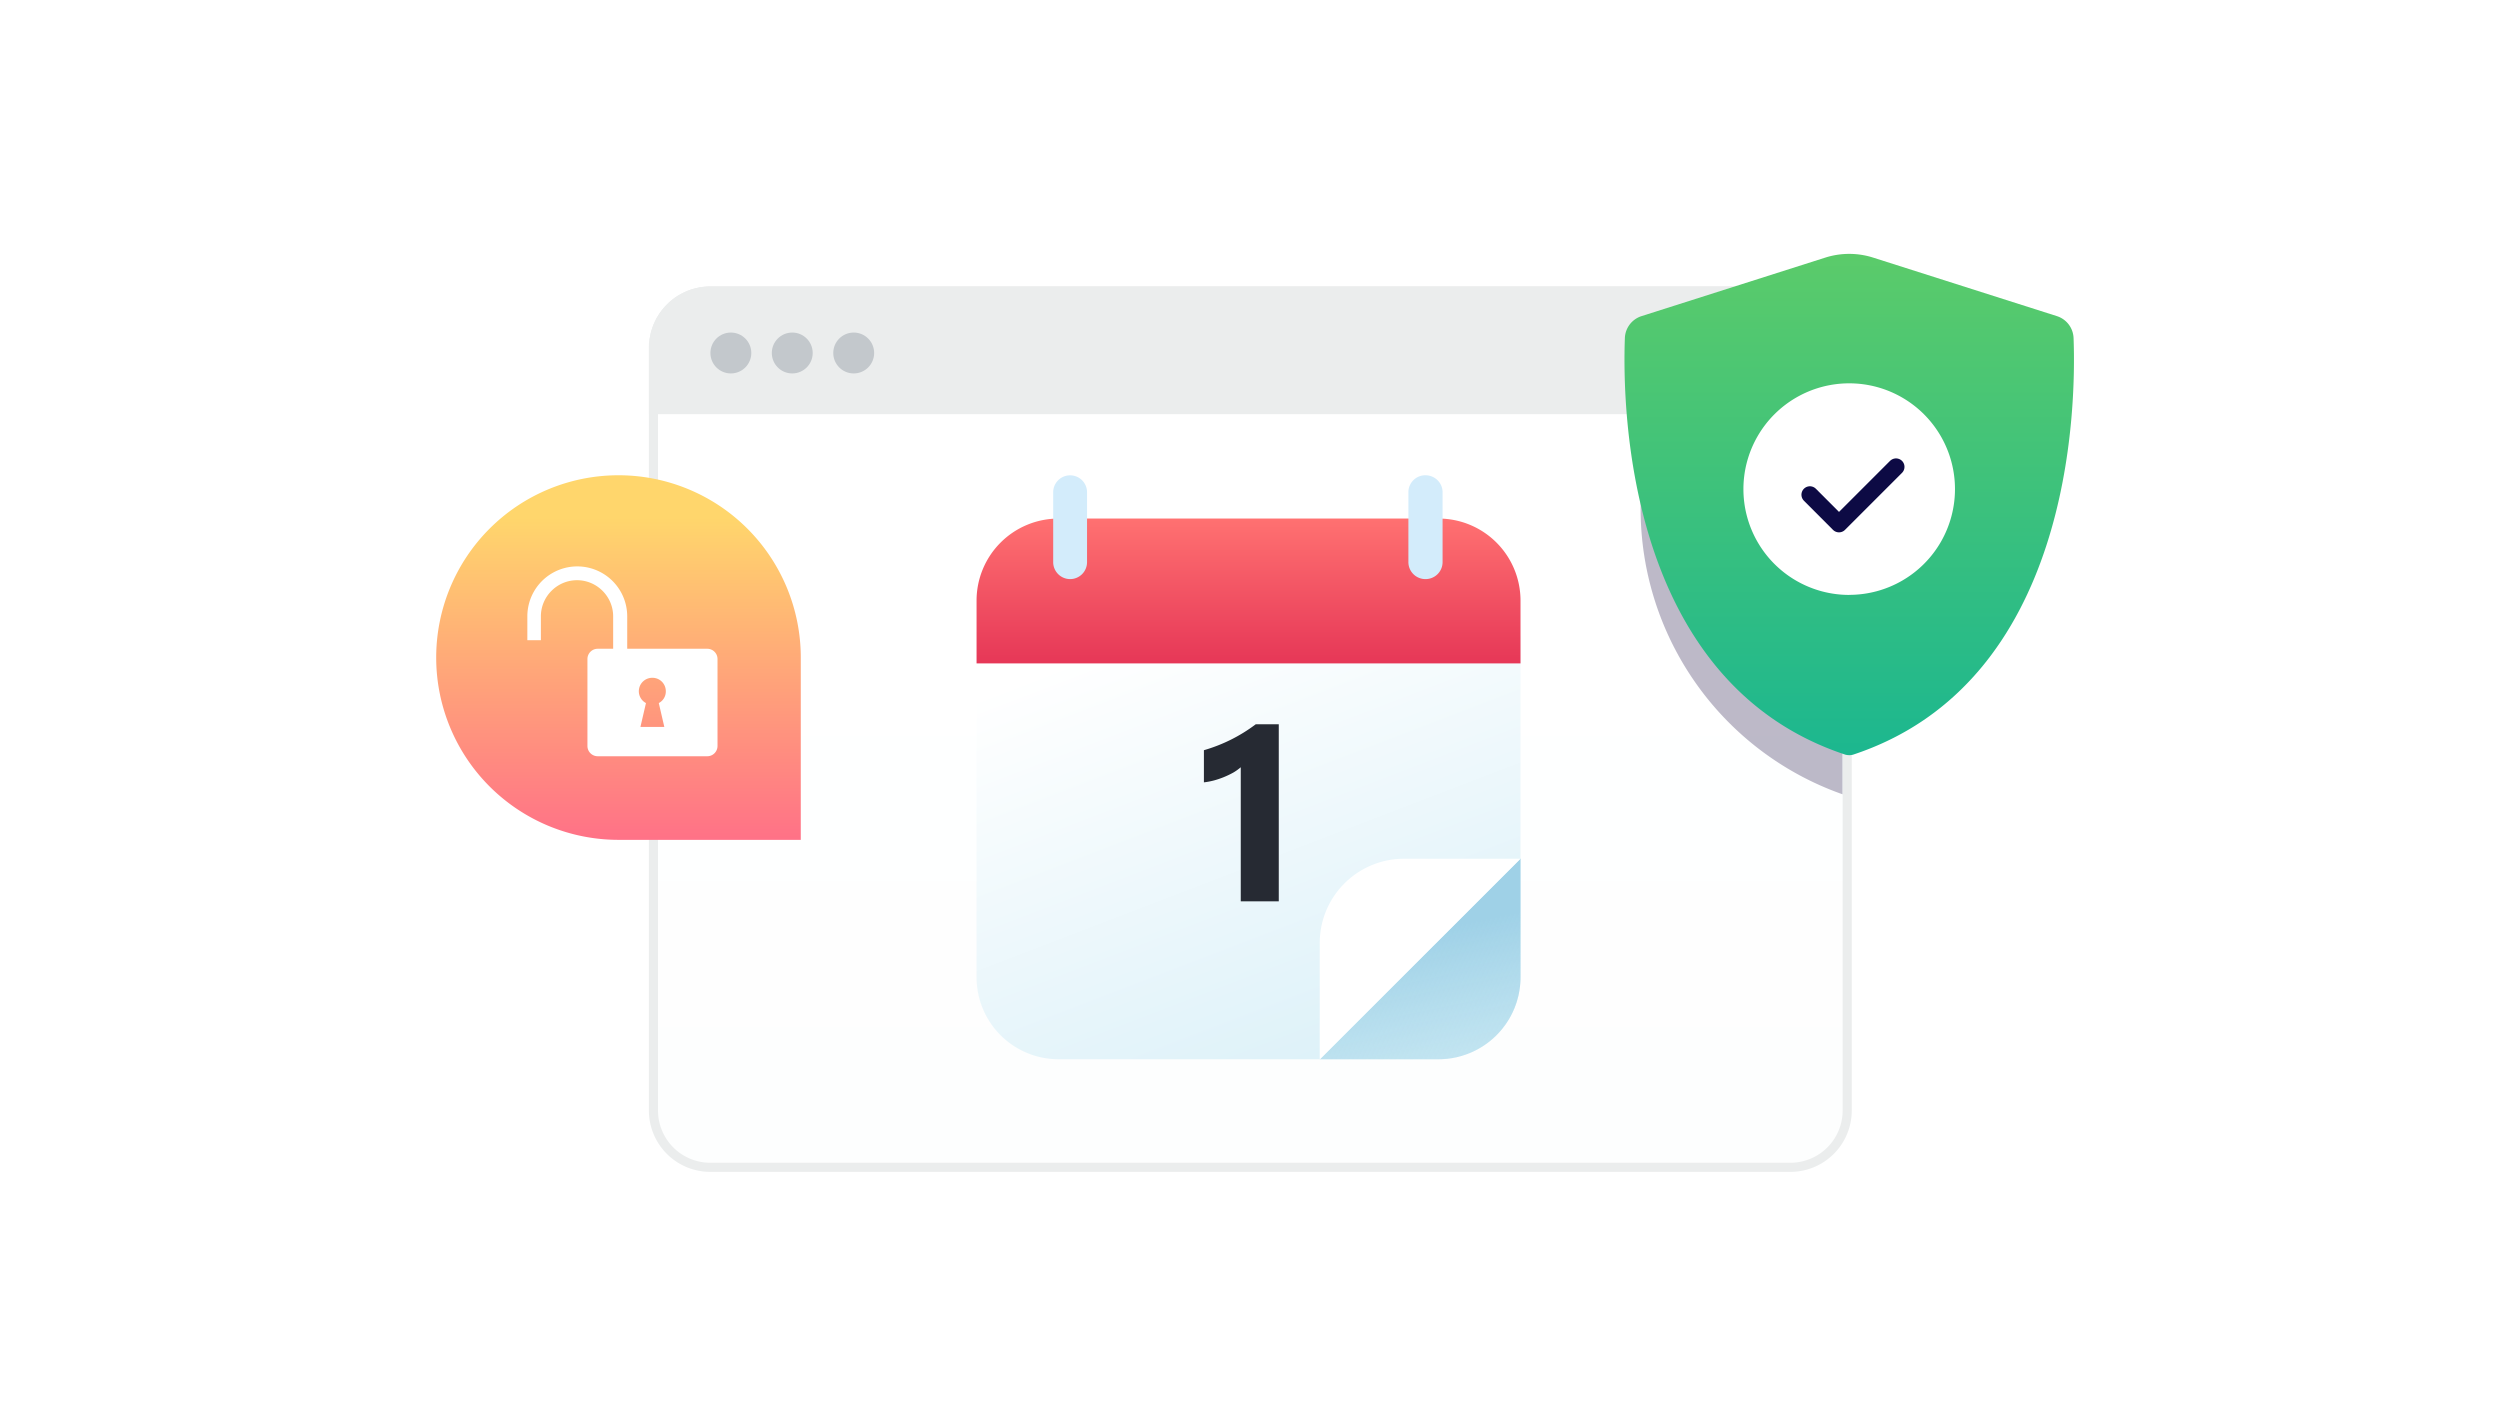 <svg xmlns="http://www.w3.org/2000/svg" width="384" height="216" fill="none" viewBox="0 0 384 216">
  <defs/>
  <path fill="#EBEDED" d="M99.68 53.43a9.43 9.43 0 019.43-9.43H275a9.43 9.43 0 019.43 9.43v10.22H99.68V53.43z"/>
  <path fill="url(#paint0_linear)" d="M99.68 63.65h184.74v106.92a9.43 9.43 0 01-9.43 9.43H109.1a9.43 9.43 0 01-9.43-9.43V63.65z"/>
  <path fill="url(#paint1_linear)" d="M162.6 162.7h58.35a12.6 12.6 0 0012.6-12.6V97.66H150v52.44a12.6 12.6 0 0012.6 12.6z"/>
  <path fill="#262A33" d="M196.42 111.25v27.19h-5.84v-20.59c-.33.28-.7.56-1.15.82a13.25 13.25 0 01-2.94 1.2c-.53.14-1.05.24-1.57.3v-4.94a24.4 24.4 0 007.96-3.98h3.54z"/>
  <path fill="url(#paint2_linear)" d="M150 101.9h83.55v-9.65a12.6 12.6 0 00-12.6-12.6H162.6a12.6 12.6 0 00-12.6 12.6v9.65z"/>
  <path fill="#D3ECFB" d="M218.94 88.95a2.61 2.61 0 002.64-2.61V75.61c0-1.44-1.17-2.61-2.64-2.61a2.6 2.6 0 00-2.61 2.6v10.7a2.61 2.61 0 002.6 2.65zM164.37 88.95a2.6 2.6 0 002.6-2.61V75.61a2.6 2.6 0 10-5.2 0v10.7a2.61 2.61 0 002.6 2.64z"/>
  <path fill="url(#paint3_linear)" d="M233.55 150.1a12.6 12.6 0 01-12.6 12.6h-18.24l30.84-30.84v18.24z"/>
  <path fill="#fff" d="M202.71 144.85c0-7.16 5.8-12.95 12.95-12.95h17.9l-30.85 30.84v-17.9z"/>
  <path stroke="#EBEDED" stroke-width="1.4" d="M100.38 53.43a8.73 8.73 0 018.73-8.73H275a8.73 8.73 0 018.73 8.73v117.14a8.73 8.73 0 01-8.73 8.73H109.1a8.73 8.73 0 01-8.73-8.73V53.43z"/>
  <circle cx="112.26" cy="54.22" r="3.14" fill="#C3C8CC"/>
  <circle cx="121.69" cy="54.22" r="3.14" fill="#C3C8CC"/>
  <circle cx="131.13" cy="54.22" r="3.14" fill="#C3C8CC"/>
  <mask id="a" width="87" height="116" x="198" y="49" maskUnits="userSpaceOnUse">
    <path fill="#C4C4C4" d="M198 49h86.4v115.57H198V49z"/>
  </mask>
  <g filter="url(#filter0_f)" mask="url(#a)" opacity=".3">
    <path fill="#221548" d="M252 66l31 14.21V122a46.47 46.47 0 01-31-43.82V66z"/>
  </g>
  <path fill="url(#paint4_linear)" d="M315.95 48.56l-28.26-9a12.1 12.1 0 00-7.3 0l-28.26 9a3.68 3.68 0 00-2.55 3.36c-.4 10.85.29 52.91 33.88 64 .4.1.81.1 1.16 0 33.59-11.09 34.29-53.15 33.88-64a3.68 3.68 0 00-2.55-3.36z"/>
  <path fill="#fff" d="M284.04 91.37a16.24 16.24 0 100-32.49 16.24 16.24 0 000 32.5z"/>
  <path stroke="#0D0A44" stroke-linecap="round" stroke-linejoin="round" stroke-miterlimit="10" stroke-width="2.6" d="M278 75.99l4.47 4.48 8.76-8.76"/>
  <path fill="url(#paint5_linear)" d="M67 101a28 28 0 1156 0v28H95a28 28 0 01-28-28z"/>
  <path fill="#fff" fill-rule="evenodd" d="M81 94.67v3.66h2.08v-3.66c0-3.05 2.5-5.55 5.55-5.55s5.55 2.5 5.55 5.55v4.98h-2.37c-.89 0-1.58.72-1.58 1.58v13.35c0 .89.72 1.58 1.58 1.58h16.83c.89 0 1.57-.73 1.57-1.58v-13.35c0-.89-.72-1.58-1.57-1.58h-12.3v-4.98a7.67 7.67 0 10-15.34 0zm21.27 11.51c0-1.15-.91-2.07-2.06-2.07a2.06 2.06 0 00-.99 3.88l-.85 3.67h3.67l-.85-3.67a2 2 0 001.08-1.8z" clip-rule="evenodd"/>
  <defs>
    <linearGradient id="paint0_linear" x1="192.05" x2="192.05" y1="90.78" y2="180" gradientUnits="userSpaceOnUse">
      <stop stop-color="#fff"/>
      <stop offset="1" stop-color="#FDFEFE"/>
    </linearGradient>
    <linearGradient id="paint1_linear" x1="191.64" x2="219.85" y1="91.01" y2="164.54" gradientUnits="userSpaceOnUse">
      <stop stop-color="#fff"/>
      <stop offset="1" stop-color="#DAF0F8"/>
    </linearGradient>
    <linearGradient id="paint2_linear" x1="191.78" x2="191.78" y1="79.65" y2="101.9" gradientUnits="userSpaceOnUse">
      <stop stop-color="#FF7171"/>
      <stop offset="1" stop-color="#E63757"/>
    </linearGradient>
    <linearGradient id="paint3_linear" x1="215.54" x2="222.52" y1="143.82" y2="177.28" gradientUnits="userSpaceOnUse">
      <stop stop-color="#9FD1E7"/>
      <stop offset="1" stop-color="#9FD5E7" stop-opacity="0"/>
    </linearGradient>
    <linearGradient id="paint4_linear" x1="284.04" x2="284.04" y1="39" y2="116" gradientUnits="userSpaceOnUse">
      <stop stop-color="#5BCB6A"/>
      <stop offset="1" stop-color="#1CB78F"/>
    </linearGradient>
    <linearGradient id="paint5_linear" x1="95" x2="95" y1="79.5" y2="135" gradientUnits="userSpaceOnUse">
      <stop stop-color="#FFD66C"/>
      <stop offset="1" stop-color="#FF658A"/>
    </linearGradient>
    <filter id="filter0_f" width="58.4" height="83.4" x="238.3" y="52.3" color-interpolation-filters="sRGB" filterUnits="userSpaceOnUse">
      <feFlood flood-opacity="0" result="BackgroundImageFix"/>
      <feBlend in="SourceGraphic" in2="BackgroundImageFix" result="shape"/>
      <feGaussianBlur result="effect1_foregroundBlur" stdDeviation="6.85"/>
    </filter>
  </defs>
</svg>
